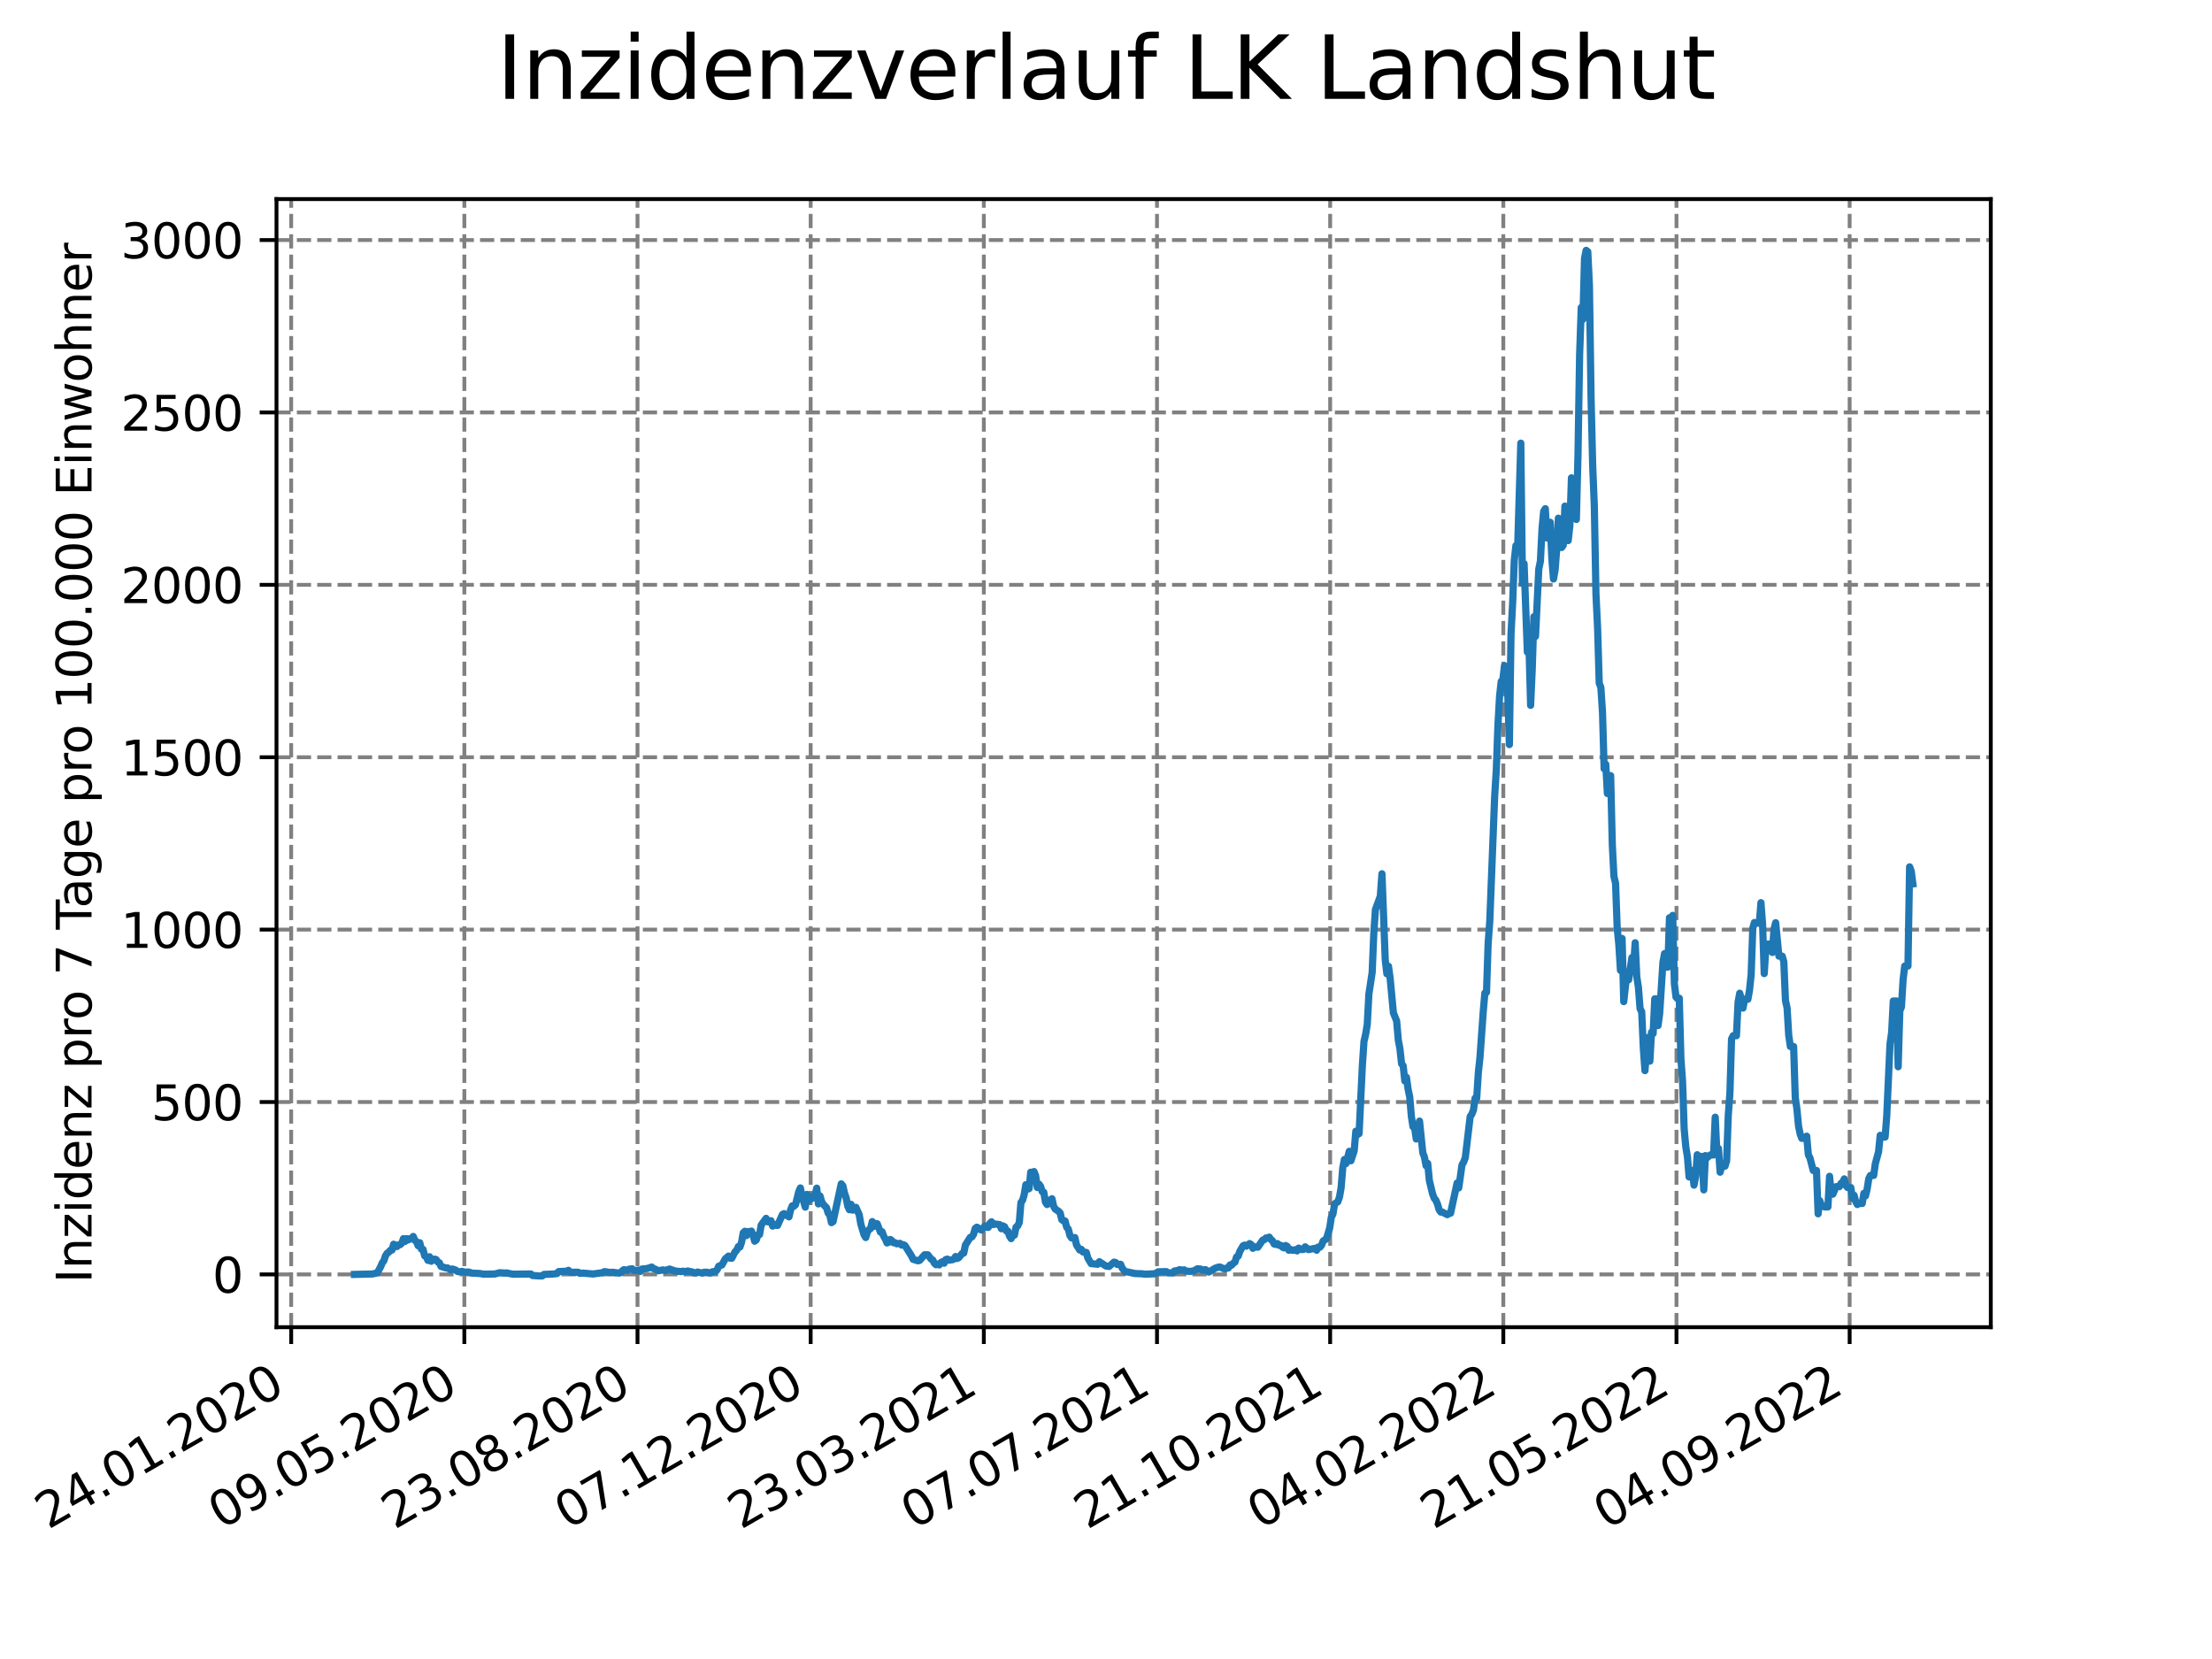 <?xml version="1.0" encoding="utf-8" standalone="no"?>
<!DOCTYPE svg PUBLIC "-//W3C//DTD SVG 1.1//EN"
  "http://www.w3.org/Graphics/SVG/1.1/DTD/svg11.dtd">
<svg xmlns:xlink="http://www.w3.org/1999/xlink" width="460.8pt" height="345.6pt" viewBox="0 0 460.8 345.6" xmlns="http://www.w3.org/2000/svg" version="1.1">
 <defs>
  <style type="text/css">*{stroke-linejoin: round; stroke-linecap: butt}</style>
 </defs>
 <g id="figure_1">
  <g id="patch_1">
   <path d="M 0 345.6 
L 460.8 345.6 
L 460.8 0 
L 0 0 
z
" style="fill: #ffffff"/>
  </g>
  <g id="axes_1">
   <g id="patch_2">
    <path d="M 57.6 276.48 
L 414.72 276.48 
L 414.72 41.472 
L 57.6 41.472 
z
" style="fill: #ffffff"/>
   </g>
   <g id="matplotlib.axis_1">
    <g id="xtick_1">
     <g id="line2d_1">
      <path d="M 60.66 276.48 
L 60.66 41.472 
" clip-path="url(#p5f9d3d31c1)" style="fill: none; stroke-dasharray: 2.96,1.28; stroke-dashoffset: 0; stroke: #808080; stroke-width: 0.8"/>
     </g>
     <g id="line2d_2">
      <defs>
       <path id="me1ac5621a9" d="M 0 0 
L 0 3.5 
" style="stroke: #000000; stroke-width: 0.8"/>
      </defs>
      <g>
       <use xlink:href="#me1ac5621a9" x="60.66" y="276.48" style="stroke: #000000; stroke-width: 0.8"/>
      </g>
     </g>
     <g id="text_1">
      <!-- 24.01.2020 -->
      <g transform="translate(10.035 318.689) rotate(-30) scale(0.1 -0.1)">
       <defs>
        <path id="DejaVuSans-32" d="M 1228 531 
L 3431 531 
L 3431 0 
L 469 0 
L 469 531 
Q 828 903 1448 1529 
Q 2069 2156 2228 2338 
Q 2531 2678 2651 2914 
Q 2772 3150 2772 3378 
Q 2772 3750 2511 3984 
Q 2250 4219 1831 4219 
Q 1534 4219 1204 4116 
Q 875 4013 500 3803 
L 500 4441 
Q 881 4594 1212 4672 
Q 1544 4750 1819 4750 
Q 2544 4750 2975 4387 
Q 3406 4025 3406 3419 
Q 3406 3131 3298 2873 
Q 3191 2616 2906 2266 
Q 2828 2175 2409 1742 
Q 1991 1309 1228 531 
z
" transform="scale(0.016)"/>
        <path id="DejaVuSans-34" d="M 2419 4116 
L 825 1625 
L 2419 1625 
L 2419 4116 
z
M 2253 4666 
L 3047 4666 
L 3047 1625 
L 3713 1625 
L 3713 1100 
L 3047 1100 
L 3047 0 
L 2419 0 
L 2419 1100 
L 313 1100 
L 313 1709 
L 2253 4666 
z
" transform="scale(0.016)"/>
        <path id="DejaVuSans-2e" d="M 684 794 
L 1344 794 
L 1344 0 
L 684 0 
L 684 794 
z
" transform="scale(0.016)"/>
        <path id="DejaVuSans-30" d="M 2034 4250 
Q 1547 4250 1301 3770 
Q 1056 3291 1056 2328 
Q 1056 1369 1301 889 
Q 1547 409 2034 409 
Q 2525 409 2770 889 
Q 3016 1369 3016 2328 
Q 3016 3291 2770 3770 
Q 2525 4250 2034 4250 
z
M 2034 4750 
Q 2819 4750 3233 4129 
Q 3647 3509 3647 2328 
Q 3647 1150 3233 529 
Q 2819 -91 2034 -91 
Q 1250 -91 836 529 
Q 422 1150 422 2328 
Q 422 3509 836 4129 
Q 1250 4750 2034 4750 
z
" transform="scale(0.016)"/>
        <path id="DejaVuSans-31" d="M 794 531 
L 1825 531 
L 1825 4091 
L 703 3866 
L 703 4441 
L 1819 4666 
L 2450 4666 
L 2450 531 
L 3481 531 
L 3481 0 
L 794 0 
L 794 531 
z
" transform="scale(0.016)"/>
       </defs>
       <use xlink:href="#DejaVuSans-32"/>
       <use xlink:href="#DejaVuSans-34" x="63.623"/>
       <use xlink:href="#DejaVuSans-2e" x="127.246"/>
       <use xlink:href="#DejaVuSans-30" x="159.033"/>
       <use xlink:href="#DejaVuSans-31" x="222.656"/>
       <use xlink:href="#DejaVuSans-2e" x="286.279"/>
       <use xlink:href="#DejaVuSans-32" x="318.066"/>
       <use xlink:href="#DejaVuSans-30" x="381.689"/>
       <use xlink:href="#DejaVuSans-32" x="445.312"/>
       <use xlink:href="#DejaVuSans-30" x="508.936"/>
      </g>
     </g>
    </g>
    <g id="xtick_2">
     <g id="line2d_3">
      <path d="M 96.733 276.48 
L 96.733 41.472 
" clip-path="url(#p5f9d3d31c1)" style="fill: none; stroke-dasharray: 2.96,1.28; stroke-dashoffset: 0; stroke: #808080; stroke-width: 0.8"/>
     </g>
     <g id="line2d_4">
      <g>
       <use xlink:href="#me1ac5621a9" x="96.733" y="276.48" style="stroke: #000000; stroke-width: 0.8"/>
      </g>
     </g>
     <g id="text_2">
      <!-- 09.05.2020 -->
      <g transform="translate(46.107 318.689) rotate(-30) scale(0.1 -0.1)">
       <defs>
        <path id="DejaVuSans-39" d="M 703 97 
L 703 672 
Q 941 559 1184 500 
Q 1428 441 1663 441 
Q 2288 441 2617 861 
Q 2947 1281 2994 2138 
Q 2813 1869 2534 1725 
Q 2256 1581 1919 1581 
Q 1219 1581 811 2004 
Q 403 2428 403 3163 
Q 403 3881 828 4315 
Q 1253 4750 1959 4750 
Q 2769 4750 3195 4129 
Q 3622 3509 3622 2328 
Q 3622 1225 3098 567 
Q 2575 -91 1691 -91 
Q 1453 -91 1209 -44 
Q 966 3 703 97 
z
M 1959 2075 
Q 2384 2075 2632 2365 
Q 2881 2656 2881 3163 
Q 2881 3666 2632 3958 
Q 2384 4250 1959 4250 
Q 1534 4250 1286 3958 
Q 1038 3666 1038 3163 
Q 1038 2656 1286 2365 
Q 1534 2075 1959 2075 
z
" transform="scale(0.016)"/>
        <path id="DejaVuSans-35" d="M 691 4666 
L 3169 4666 
L 3169 4134 
L 1269 4134 
L 1269 2991 
Q 1406 3038 1543 3061 
Q 1681 3084 1819 3084 
Q 2600 3084 3056 2656 
Q 3513 2228 3513 1497 
Q 3513 744 3044 326 
Q 2575 -91 1722 -91 
Q 1428 -91 1123 -41 
Q 819 9 494 109 
L 494 744 
Q 775 591 1075 516 
Q 1375 441 1709 441 
Q 2250 441 2565 725 
Q 2881 1009 2881 1497 
Q 2881 1984 2565 2268 
Q 2250 2553 1709 2553 
Q 1456 2553 1204 2497 
Q 953 2441 691 2322 
L 691 4666 
z
" transform="scale(0.016)"/>
       </defs>
       <use xlink:href="#DejaVuSans-30"/>
       <use xlink:href="#DejaVuSans-39" x="63.623"/>
       <use xlink:href="#DejaVuSans-2e" x="127.246"/>
       <use xlink:href="#DejaVuSans-30" x="159.033"/>
       <use xlink:href="#DejaVuSans-35" x="222.656"/>
       <use xlink:href="#DejaVuSans-2e" x="286.279"/>
       <use xlink:href="#DejaVuSans-32" x="318.066"/>
       <use xlink:href="#DejaVuSans-30" x="381.689"/>
       <use xlink:href="#DejaVuSans-32" x="445.312"/>
       <use xlink:href="#DejaVuSans-30" x="508.936"/>
      </g>
     </g>
    </g>
    <g id="xtick_3">
     <g id="line2d_5">
      <path d="M 132.805 276.48 
L 132.805 41.472 
" clip-path="url(#p5f9d3d31c1)" style="fill: none; stroke-dasharray: 2.96,1.28; stroke-dashoffset: 0; stroke: #808080; stroke-width: 0.8"/>
     </g>
     <g id="line2d_6">
      <g>
       <use xlink:href="#me1ac5621a9" x="132.805" y="276.48" style="stroke: #000000; stroke-width: 0.8"/>
      </g>
     </g>
     <g id="text_3">
      <!-- 23.08.2020 -->
      <g transform="translate(82.18 318.689) rotate(-30) scale(0.1 -0.1)">
       <defs>
        <path id="DejaVuSans-33" d="M 2597 2516 
Q 3050 2419 3304 2112 
Q 3559 1806 3559 1356 
Q 3559 666 3084 287 
Q 2609 -91 1734 -91 
Q 1441 -91 1130 -33 
Q 819 25 488 141 
L 488 750 
Q 750 597 1062 519 
Q 1375 441 1716 441 
Q 2309 441 2620 675 
Q 2931 909 2931 1356 
Q 2931 1769 2642 2001 
Q 2353 2234 1838 2234 
L 1294 2234 
L 1294 2753 
L 1863 2753 
Q 2328 2753 2575 2939 
Q 2822 3125 2822 3475 
Q 2822 3834 2567 4026 
Q 2313 4219 1838 4219 
Q 1578 4219 1281 4162 
Q 984 4106 628 3988 
L 628 4550 
Q 988 4650 1302 4700 
Q 1616 4750 1894 4750 
Q 2613 4750 3031 4423 
Q 3450 4097 3450 3541 
Q 3450 3153 3228 2886 
Q 3006 2619 2597 2516 
z
" transform="scale(0.016)"/>
        <path id="DejaVuSans-38" d="M 2034 2216 
Q 1584 2216 1326 1975 
Q 1069 1734 1069 1313 
Q 1069 891 1326 650 
Q 1584 409 2034 409 
Q 2484 409 2743 651 
Q 3003 894 3003 1313 
Q 3003 1734 2745 1975 
Q 2488 2216 2034 2216 
z
M 1403 2484 
Q 997 2584 770 2862 
Q 544 3141 544 3541 
Q 544 4100 942 4425 
Q 1341 4750 2034 4750 
Q 2731 4750 3128 4425 
Q 3525 4100 3525 3541 
Q 3525 3141 3298 2862 
Q 3072 2584 2669 2484 
Q 3125 2378 3379 2068 
Q 3634 1759 3634 1313 
Q 3634 634 3220 271 
Q 2806 -91 2034 -91 
Q 1263 -91 848 271 
Q 434 634 434 1313 
Q 434 1759 690 2068 
Q 947 2378 1403 2484 
z
M 1172 3481 
Q 1172 3119 1398 2916 
Q 1625 2713 2034 2713 
Q 2441 2713 2670 2916 
Q 2900 3119 2900 3481 
Q 2900 3844 2670 4047 
Q 2441 4250 2034 4250 
Q 1625 4250 1398 4047 
Q 1172 3844 1172 3481 
z
" transform="scale(0.016)"/>
       </defs>
       <use xlink:href="#DejaVuSans-32"/>
       <use xlink:href="#DejaVuSans-33" x="63.623"/>
       <use xlink:href="#DejaVuSans-2e" x="127.246"/>
       <use xlink:href="#DejaVuSans-30" x="159.033"/>
       <use xlink:href="#DejaVuSans-38" x="222.656"/>
       <use xlink:href="#DejaVuSans-2e" x="286.279"/>
       <use xlink:href="#DejaVuSans-32" x="318.066"/>
       <use xlink:href="#DejaVuSans-30" x="381.689"/>
       <use xlink:href="#DejaVuSans-32" x="445.312"/>
       <use xlink:href="#DejaVuSans-30" x="508.936"/>
      </g>
     </g>
    </g>
    <g id="xtick_4">
     <g id="line2d_7">
      <path d="M 168.878 276.48 
L 168.878 41.472 
" clip-path="url(#p5f9d3d31c1)" style="fill: none; stroke-dasharray: 2.96,1.28; stroke-dashoffset: 0; stroke: #808080; stroke-width: 0.8"/>
     </g>
     <g id="line2d_8">
      <g>
       <use xlink:href="#me1ac5621a9" x="168.878" y="276.48" style="stroke: #000000; stroke-width: 0.8"/>
      </g>
     </g>
     <g id="text_4">
      <!-- 07.12.2020 -->
      <g transform="translate(118.253 318.689) rotate(-30) scale(0.1 -0.1)">
       <defs>
        <path id="DejaVuSans-37" d="M 525 4666 
L 3525 4666 
L 3525 4397 
L 1831 0 
L 1172 0 
L 2766 4134 
L 525 4134 
L 525 4666 
z
" transform="scale(0.016)"/>
       </defs>
       <use xlink:href="#DejaVuSans-30"/>
       <use xlink:href="#DejaVuSans-37" x="63.623"/>
       <use xlink:href="#DejaVuSans-2e" x="127.246"/>
       <use xlink:href="#DejaVuSans-31" x="159.033"/>
       <use xlink:href="#DejaVuSans-32" x="222.656"/>
       <use xlink:href="#DejaVuSans-2e" x="286.279"/>
       <use xlink:href="#DejaVuSans-32" x="318.066"/>
       <use xlink:href="#DejaVuSans-30" x="381.689"/>
       <use xlink:href="#DejaVuSans-32" x="445.312"/>
       <use xlink:href="#DejaVuSans-30" x="508.936"/>
      </g>
     </g>
    </g>
    <g id="xtick_5">
     <g id="line2d_9">
      <path d="M 204.951 276.48 
L 204.951 41.472 
" clip-path="url(#p5f9d3d31c1)" style="fill: none; stroke-dasharray: 2.96,1.28; stroke-dashoffset: 0; stroke: #808080; stroke-width: 0.8"/>
     </g>
     <g id="line2d_10">
      <g>
       <use xlink:href="#me1ac5621a9" x="204.951" y="276.48" style="stroke: #000000; stroke-width: 0.8"/>
      </g>
     </g>
     <g id="text_5">
      <!-- 23.03.2021 -->
      <g transform="translate(154.326 318.689) rotate(-30) scale(0.1 -0.1)">
       <use xlink:href="#DejaVuSans-32"/>
       <use xlink:href="#DejaVuSans-33" x="63.623"/>
       <use xlink:href="#DejaVuSans-2e" x="127.246"/>
       <use xlink:href="#DejaVuSans-30" x="159.033"/>
       <use xlink:href="#DejaVuSans-33" x="222.656"/>
       <use xlink:href="#DejaVuSans-2e" x="286.279"/>
       <use xlink:href="#DejaVuSans-32" x="318.066"/>
       <use xlink:href="#DejaVuSans-30" x="381.689"/>
       <use xlink:href="#DejaVuSans-32" x="445.312"/>
       <use xlink:href="#DejaVuSans-31" x="508.936"/>
      </g>
     </g>
    </g>
    <g id="xtick_6">
     <g id="line2d_11">
      <path d="M 241.024 276.48 
L 241.024 41.472 
" clip-path="url(#p5f9d3d31c1)" style="fill: none; stroke-dasharray: 2.96,1.28; stroke-dashoffset: 0; stroke: #808080; stroke-width: 0.8"/>
     </g>
     <g id="line2d_12">
      <g>
       <use xlink:href="#me1ac5621a9" x="241.024" y="276.48" style="stroke: #000000; stroke-width: 0.8"/>
      </g>
     </g>
     <g id="text_6">
      <!-- 07.07.2021 -->
      <g transform="translate(190.398 318.689) rotate(-30) scale(0.1 -0.1)">
       <use xlink:href="#DejaVuSans-30"/>
       <use xlink:href="#DejaVuSans-37" x="63.623"/>
       <use xlink:href="#DejaVuSans-2e" x="127.246"/>
       <use xlink:href="#DejaVuSans-30" x="159.033"/>
       <use xlink:href="#DejaVuSans-37" x="222.656"/>
       <use xlink:href="#DejaVuSans-2e" x="286.279"/>
       <use xlink:href="#DejaVuSans-32" x="318.066"/>
       <use xlink:href="#DejaVuSans-30" x="381.689"/>
       <use xlink:href="#DejaVuSans-32" x="445.312"/>
       <use xlink:href="#DejaVuSans-31" x="508.936"/>
      </g>
     </g>
    </g>
    <g id="xtick_7">
     <g id="line2d_13">
      <path d="M 277.096 276.48 
L 277.096 41.472 
" clip-path="url(#p5f9d3d31c1)" style="fill: none; stroke-dasharray: 2.96,1.28; stroke-dashoffset: 0; stroke: #808080; stroke-width: 0.8"/>
     </g>
     <g id="line2d_14">
      <g>
       <use xlink:href="#me1ac5621a9" x="277.096" y="276.48" style="stroke: #000000; stroke-width: 0.8"/>
      </g>
     </g>
     <g id="text_7">
      <!-- 21.10.2021 -->
      <g transform="translate(226.471 318.689) rotate(-30) scale(0.1 -0.1)">
       <use xlink:href="#DejaVuSans-32"/>
       <use xlink:href="#DejaVuSans-31" x="63.623"/>
       <use xlink:href="#DejaVuSans-2e" x="127.246"/>
       <use xlink:href="#DejaVuSans-31" x="159.033"/>
       <use xlink:href="#DejaVuSans-30" x="222.656"/>
       <use xlink:href="#DejaVuSans-2e" x="286.279"/>
       <use xlink:href="#DejaVuSans-32" x="318.066"/>
       <use xlink:href="#DejaVuSans-30" x="381.689"/>
       <use xlink:href="#DejaVuSans-32" x="445.312"/>
       <use xlink:href="#DejaVuSans-31" x="508.936"/>
      </g>
     </g>
    </g>
    <g id="xtick_8">
     <g id="line2d_15">
      <path d="M 313.169 276.48 
L 313.169 41.472 
" clip-path="url(#p5f9d3d31c1)" style="fill: none; stroke-dasharray: 2.96,1.28; stroke-dashoffset: 0; stroke: #808080; stroke-width: 0.8"/>
     </g>
     <g id="line2d_16">
      <g>
       <use xlink:href="#me1ac5621a9" x="313.169" y="276.48" style="stroke: #000000; stroke-width: 0.8"/>
      </g>
     </g>
     <g id="text_8">
      <!-- 04.02.2022 -->
      <g transform="translate(262.544 318.689) rotate(-30) scale(0.1 -0.1)">
       <use xlink:href="#DejaVuSans-30"/>
       <use xlink:href="#DejaVuSans-34" x="63.623"/>
       <use xlink:href="#DejaVuSans-2e" x="127.246"/>
       <use xlink:href="#DejaVuSans-30" x="159.033"/>
       <use xlink:href="#DejaVuSans-32" x="222.656"/>
       <use xlink:href="#DejaVuSans-2e" x="286.279"/>
       <use xlink:href="#DejaVuSans-32" x="318.066"/>
       <use xlink:href="#DejaVuSans-30" x="381.689"/>
       <use xlink:href="#DejaVuSans-32" x="445.312"/>
       <use xlink:href="#DejaVuSans-32" x="508.936"/>
      </g>
     </g>
    </g>
    <g id="xtick_9">
     <g id="line2d_17">
      <path d="M 349.242 276.48 
L 349.242 41.472 
" clip-path="url(#p5f9d3d31c1)" style="fill: none; stroke-dasharray: 2.96,1.28; stroke-dashoffset: 0; stroke: #808080; stroke-width: 0.8"/>
     </g>
     <g id="line2d_18">
      <g>
       <use xlink:href="#me1ac5621a9" x="349.242" y="276.48" style="stroke: #000000; stroke-width: 0.8"/>
      </g>
     </g>
     <g id="text_9">
      <!-- 21.05.2022 -->
      <g transform="translate(298.617 318.689) rotate(-30) scale(0.1 -0.1)">
       <use xlink:href="#DejaVuSans-32"/>
       <use xlink:href="#DejaVuSans-31" x="63.623"/>
       <use xlink:href="#DejaVuSans-2e" x="127.246"/>
       <use xlink:href="#DejaVuSans-30" x="159.033"/>
       <use xlink:href="#DejaVuSans-35" x="222.656"/>
       <use xlink:href="#DejaVuSans-2e" x="286.279"/>
       <use xlink:href="#DejaVuSans-32" x="318.066"/>
       <use xlink:href="#DejaVuSans-30" x="381.689"/>
       <use xlink:href="#DejaVuSans-32" x="445.312"/>
       <use xlink:href="#DejaVuSans-32" x="508.936"/>
      </g>
     </g>
    </g>
    <g id="xtick_10">
     <g id="line2d_19">
      <path d="M 385.314 276.48 
L 385.314 41.472 
" clip-path="url(#p5f9d3d31c1)" style="fill: none; stroke-dasharray: 2.96,1.28; stroke-dashoffset: 0; stroke: #808080; stroke-width: 0.8"/>
     </g>
     <g id="line2d_20">
      <g>
       <use xlink:href="#me1ac5621a9" x="385.314" y="276.48" style="stroke: #000000; stroke-width: 0.8"/>
      </g>
     </g>
     <g id="text_10">
      <!-- 04.09.2022 -->
      <g transform="translate(334.689 318.689) rotate(-30) scale(0.1 -0.1)">
       <use xlink:href="#DejaVuSans-30"/>
       <use xlink:href="#DejaVuSans-34" x="63.623"/>
       <use xlink:href="#DejaVuSans-2e" x="127.246"/>
       <use xlink:href="#DejaVuSans-30" x="159.033"/>
       <use xlink:href="#DejaVuSans-39" x="222.656"/>
       <use xlink:href="#DejaVuSans-2e" x="286.279"/>
       <use xlink:href="#DejaVuSans-32" x="318.066"/>
       <use xlink:href="#DejaVuSans-30" x="381.689"/>
       <use xlink:href="#DejaVuSans-32" x="445.312"/>
       <use xlink:href="#DejaVuSans-32" x="508.936"/>
      </g>
     </g>
    </g>
   </g>
   <g id="matplotlib.axis_2">
    <g id="ytick_1">
     <g id="line2d_21">
      <path d="M 57.6 265.483 
L 414.72 265.483 
" clip-path="url(#p5f9d3d31c1)" style="fill: none; stroke-dasharray: 2.96,1.28; stroke-dashoffset: 0; stroke: #808080; stroke-width: 0.8"/>
     </g>
     <g id="line2d_22">
      <defs>
       <path id="mfbd2fe2960" d="M 0 0 
L -3.5 0 
" style="stroke: #000000; stroke-width: 0.8"/>
      </defs>
      <g>
       <use xlink:href="#mfbd2fe2960" x="57.6" y="265.483" style="stroke: #000000; stroke-width: 0.8"/>
      </g>
     </g>
     <g id="text_11">
      <!-- 0 -->
      <g transform="translate(44.237 269.283) scale(0.1 -0.1)">
       <use xlink:href="#DejaVuSans-30"/>
      </g>
     </g>
    </g>
    <g id="ytick_2">
     <g id="line2d_23">
      <path d="M 57.6 229.57 
L 414.72 229.57 
" clip-path="url(#p5f9d3d31c1)" style="fill: none; stroke-dasharray: 2.96,1.28; stroke-dashoffset: 0; stroke: #808080; stroke-width: 0.8"/>
     </g>
     <g id="line2d_24">
      <g>
       <use xlink:href="#mfbd2fe2960" x="57.6" y="229.57" style="stroke: #000000; stroke-width: 0.8"/>
      </g>
     </g>
     <g id="text_12">
      <!-- 500 -->
      <g transform="translate(31.512 233.369) scale(0.1 -0.1)">
       <use xlink:href="#DejaVuSans-35"/>
       <use xlink:href="#DejaVuSans-30" x="63.623"/>
       <use xlink:href="#DejaVuSans-30" x="127.246"/>
      </g>
     </g>
    </g>
    <g id="ytick_3">
     <g id="line2d_25">
      <path d="M 57.6 193.657 
L 414.72 193.657 
" clip-path="url(#p5f9d3d31c1)" style="fill: none; stroke-dasharray: 2.96,1.28; stroke-dashoffset: 0; stroke: #808080; stroke-width: 0.8"/>
     </g>
     <g id="line2d_26">
      <g>
       <use xlink:href="#mfbd2fe2960" x="57.6" y="193.657" style="stroke: #000000; stroke-width: 0.8"/>
      </g>
     </g>
     <g id="text_13">
      <!-- 1000 -->
      <g transform="translate(25.15 197.456) scale(0.1 -0.1)">
       <use xlink:href="#DejaVuSans-31"/>
       <use xlink:href="#DejaVuSans-30" x="63.623"/>
       <use xlink:href="#DejaVuSans-30" x="127.246"/>
       <use xlink:href="#DejaVuSans-30" x="190.869"/>
      </g>
     </g>
    </g>
    <g id="ytick_4">
     <g id="line2d_27">
      <path d="M 57.6 157.744 
L 414.72 157.744 
" clip-path="url(#p5f9d3d31c1)" style="fill: none; stroke-dasharray: 2.96,1.28; stroke-dashoffset: 0; stroke: #808080; stroke-width: 0.8"/>
     </g>
     <g id="line2d_28">
      <g>
       <use xlink:href="#mfbd2fe2960" x="57.6" y="157.744" style="stroke: #000000; stroke-width: 0.8"/>
      </g>
     </g>
     <g id="text_14">
      <!-- 1500 -->
      <g transform="translate(25.15 161.543) scale(0.1 -0.1)">
       <use xlink:href="#DejaVuSans-31"/>
       <use xlink:href="#DejaVuSans-35" x="63.623"/>
       <use xlink:href="#DejaVuSans-30" x="127.246"/>
       <use xlink:href="#DejaVuSans-30" x="190.869"/>
      </g>
     </g>
    </g>
    <g id="ytick_5">
     <g id="line2d_29">
      <path d="M 57.6 121.831 
L 414.72 121.831 
" clip-path="url(#p5f9d3d31c1)" style="fill: none; stroke-dasharray: 2.96,1.28; stroke-dashoffset: 0; stroke: #808080; stroke-width: 0.8"/>
     </g>
     <g id="line2d_30">
      <g>
       <use xlink:href="#mfbd2fe2960" x="57.6" y="121.831" style="stroke: #000000; stroke-width: 0.8"/>
      </g>
     </g>
     <g id="text_15">
      <!-- 2000 -->
      <g transform="translate(25.15 125.63) scale(0.1 -0.1)">
       <use xlink:href="#DejaVuSans-32"/>
       <use xlink:href="#DejaVuSans-30" x="63.623"/>
       <use xlink:href="#DejaVuSans-30" x="127.246"/>
       <use xlink:href="#DejaVuSans-30" x="190.869"/>
      </g>
     </g>
    </g>
    <g id="ytick_6">
     <g id="line2d_31">
      <path d="M 57.6 85.918 
L 414.72 85.918 
" clip-path="url(#p5f9d3d31c1)" style="fill: none; stroke-dasharray: 2.96,1.28; stroke-dashoffset: 0; stroke: #808080; stroke-width: 0.8"/>
     </g>
     <g id="line2d_32">
      <g>
       <use xlink:href="#mfbd2fe2960" x="57.6" y="85.918" style="stroke: #000000; stroke-width: 0.8"/>
      </g>
     </g>
     <g id="text_16">
      <!-- 2500 -->
      <g transform="translate(25.15 89.717) scale(0.1 -0.1)">
       <use xlink:href="#DejaVuSans-32"/>
       <use xlink:href="#DejaVuSans-35" x="63.623"/>
       <use xlink:href="#DejaVuSans-30" x="127.246"/>
       <use xlink:href="#DejaVuSans-30" x="190.869"/>
      </g>
     </g>
    </g>
    <g id="ytick_7">
     <g id="line2d_33">
      <path d="M 57.6 50.005 
L 414.72 50.005 
" clip-path="url(#p5f9d3d31c1)" style="fill: none; stroke-dasharray: 2.96,1.28; stroke-dashoffset: 0; stroke: #808080; stroke-width: 0.8"/>
     </g>
     <g id="line2d_34">
      <g>
       <use xlink:href="#mfbd2fe2960" x="57.6" y="50.005" style="stroke: #000000; stroke-width: 0.8"/>
      </g>
     </g>
     <g id="text_17">
      <!-- 3000 -->
      <g transform="translate(25.15 53.804) scale(0.1 -0.1)">
       <use xlink:href="#DejaVuSans-33"/>
       <use xlink:href="#DejaVuSans-30" x="63.623"/>
       <use xlink:href="#DejaVuSans-30" x="127.246"/>
       <use xlink:href="#DejaVuSans-30" x="190.869"/>
      </g>
     </g>
    </g>
    <g id="text_18">
     <!-- Inzidenz pro 7 Tage pro 100.000 Einwohner -->
     <g transform="translate(19.07 267.301) rotate(-90) scale(0.1 -0.1)">
      <defs>
       <path id="DejaVuSans-49" d="M 628 4666 
L 1259 4666 
L 1259 0 
L 628 0 
L 628 4666 
z
" transform="scale(0.016)"/>
       <path id="DejaVuSans-6e" d="M 3513 2113 
L 3513 0 
L 2938 0 
L 2938 2094 
Q 2938 2591 2744 2837 
Q 2550 3084 2163 3084 
Q 1697 3084 1428 2787 
Q 1159 2491 1159 1978 
L 1159 0 
L 581 0 
L 581 3500 
L 1159 3500 
L 1159 2956 
Q 1366 3272 1645 3428 
Q 1925 3584 2291 3584 
Q 2894 3584 3203 3211 
Q 3513 2838 3513 2113 
z
" transform="scale(0.016)"/>
       <path id="DejaVuSans-7a" d="M 353 3500 
L 3084 3500 
L 3084 2975 
L 922 459 
L 3084 459 
L 3084 0 
L 275 0 
L 275 525 
L 2438 3041 
L 353 3041 
L 353 3500 
z
" transform="scale(0.016)"/>
       <path id="DejaVuSans-69" d="M 603 3500 
L 1178 3500 
L 1178 0 
L 603 0 
L 603 3500 
z
M 603 4863 
L 1178 4863 
L 1178 4134 
L 603 4134 
L 603 4863 
z
" transform="scale(0.016)"/>
       <path id="DejaVuSans-64" d="M 2906 2969 
L 2906 4863 
L 3481 4863 
L 3481 0 
L 2906 0 
L 2906 525 
Q 2725 213 2448 61 
Q 2172 -91 1784 -91 
Q 1150 -91 751 415 
Q 353 922 353 1747 
Q 353 2572 751 3078 
Q 1150 3584 1784 3584 
Q 2172 3584 2448 3432 
Q 2725 3281 2906 2969 
z
M 947 1747 
Q 947 1113 1208 752 
Q 1469 391 1925 391 
Q 2381 391 2643 752 
Q 2906 1113 2906 1747 
Q 2906 2381 2643 2742 
Q 2381 3103 1925 3103 
Q 1469 3103 1208 2742 
Q 947 2381 947 1747 
z
" transform="scale(0.016)"/>
       <path id="DejaVuSans-65" d="M 3597 1894 
L 3597 1613 
L 953 1613 
Q 991 1019 1311 708 
Q 1631 397 2203 397 
Q 2534 397 2845 478 
Q 3156 559 3463 722 
L 3463 178 
Q 3153 47 2828 -22 
Q 2503 -91 2169 -91 
Q 1331 -91 842 396 
Q 353 884 353 1716 
Q 353 2575 817 3079 
Q 1281 3584 2069 3584 
Q 2775 3584 3186 3129 
Q 3597 2675 3597 1894 
z
M 3022 2063 
Q 3016 2534 2758 2815 
Q 2500 3097 2075 3097 
Q 1594 3097 1305 2825 
Q 1016 2553 972 2059 
L 3022 2063 
z
" transform="scale(0.016)"/>
       <path id="DejaVuSans-20" transform="scale(0.016)"/>
       <path id="DejaVuSans-70" d="M 1159 525 
L 1159 -1331 
L 581 -1331 
L 581 3500 
L 1159 3500 
L 1159 2969 
Q 1341 3281 1617 3432 
Q 1894 3584 2278 3584 
Q 2916 3584 3314 3078 
Q 3713 2572 3713 1747 
Q 3713 922 3314 415 
Q 2916 -91 2278 -91 
Q 1894 -91 1617 61 
Q 1341 213 1159 525 
z
M 3116 1747 
Q 3116 2381 2855 2742 
Q 2594 3103 2138 3103 
Q 1681 3103 1420 2742 
Q 1159 2381 1159 1747 
Q 1159 1113 1420 752 
Q 1681 391 2138 391 
Q 2594 391 2855 752 
Q 3116 1113 3116 1747 
z
" transform="scale(0.016)"/>
       <path id="DejaVuSans-72" d="M 2631 2963 
Q 2534 3019 2420 3045 
Q 2306 3072 2169 3072 
Q 1681 3072 1420 2755 
Q 1159 2438 1159 1844 
L 1159 0 
L 581 0 
L 581 3500 
L 1159 3500 
L 1159 2956 
Q 1341 3275 1631 3429 
Q 1922 3584 2338 3584 
Q 2397 3584 2469 3576 
Q 2541 3569 2628 3553 
L 2631 2963 
z
" transform="scale(0.016)"/>
       <path id="DejaVuSans-6f" d="M 1959 3097 
Q 1497 3097 1228 2736 
Q 959 2375 959 1747 
Q 959 1119 1226 758 
Q 1494 397 1959 397 
Q 2419 397 2687 759 
Q 2956 1122 2956 1747 
Q 2956 2369 2687 2733 
Q 2419 3097 1959 3097 
z
M 1959 3584 
Q 2709 3584 3137 3096 
Q 3566 2609 3566 1747 
Q 3566 888 3137 398 
Q 2709 -91 1959 -91 
Q 1206 -91 779 398 
Q 353 888 353 1747 
Q 353 2609 779 3096 
Q 1206 3584 1959 3584 
z
" transform="scale(0.016)"/>
       <path id="DejaVuSans-54" d="M -19 4666 
L 3928 4666 
L 3928 4134 
L 2272 4134 
L 2272 0 
L 1638 0 
L 1638 4134 
L -19 4134 
L -19 4666 
z
" transform="scale(0.016)"/>
       <path id="DejaVuSans-61" d="M 2194 1759 
Q 1497 1759 1228 1600 
Q 959 1441 959 1056 
Q 959 750 1161 570 
Q 1363 391 1709 391 
Q 2188 391 2477 730 
Q 2766 1069 2766 1631 
L 2766 1759 
L 2194 1759 
z
M 3341 1997 
L 3341 0 
L 2766 0 
L 2766 531 
Q 2569 213 2275 61 
Q 1981 -91 1556 -91 
Q 1019 -91 701 211 
Q 384 513 384 1019 
Q 384 1609 779 1909 
Q 1175 2209 1959 2209 
L 2766 2209 
L 2766 2266 
Q 2766 2663 2505 2880 
Q 2244 3097 1772 3097 
Q 1472 3097 1187 3025 
Q 903 2953 641 2809 
L 641 3341 
Q 956 3463 1253 3523 
Q 1550 3584 1831 3584 
Q 2591 3584 2966 3190 
Q 3341 2797 3341 1997 
z
" transform="scale(0.016)"/>
       <path id="DejaVuSans-67" d="M 2906 1791 
Q 2906 2416 2648 2759 
Q 2391 3103 1925 3103 
Q 1463 3103 1205 2759 
Q 947 2416 947 1791 
Q 947 1169 1205 825 
Q 1463 481 1925 481 
Q 2391 481 2648 825 
Q 2906 1169 2906 1791 
z
M 3481 434 
Q 3481 -459 3084 -895 
Q 2688 -1331 1869 -1331 
Q 1566 -1331 1297 -1286 
Q 1028 -1241 775 -1147 
L 775 -588 
Q 1028 -725 1275 -790 
Q 1522 -856 1778 -856 
Q 2344 -856 2625 -561 
Q 2906 -266 2906 331 
L 2906 616 
Q 2728 306 2450 153 
Q 2172 0 1784 0 
Q 1141 0 747 490 
Q 353 981 353 1791 
Q 353 2603 747 3093 
Q 1141 3584 1784 3584 
Q 2172 3584 2450 3431 
Q 2728 3278 2906 2969 
L 2906 3500 
L 3481 3500 
L 3481 434 
z
" transform="scale(0.016)"/>
       <path id="DejaVuSans-45" d="M 628 4666 
L 3578 4666 
L 3578 4134 
L 1259 4134 
L 1259 2753 
L 3481 2753 
L 3481 2222 
L 1259 2222 
L 1259 531 
L 3634 531 
L 3634 0 
L 628 0 
L 628 4666 
z
" transform="scale(0.016)"/>
       <path id="DejaVuSans-77" d="M 269 3500 
L 844 3500 
L 1563 769 
L 2278 3500 
L 2956 3500 
L 3675 769 
L 4391 3500 
L 4966 3500 
L 4050 0 
L 3372 0 
L 2619 2869 
L 1863 0 
L 1184 0 
L 269 3500 
z
" transform="scale(0.016)"/>
       <path id="DejaVuSans-68" d="M 3513 2113 
L 3513 0 
L 2938 0 
L 2938 2094 
Q 2938 2591 2744 2837 
Q 2550 3084 2163 3084 
Q 1697 3084 1428 2787 
Q 1159 2491 1159 1978 
L 1159 0 
L 581 0 
L 581 4863 
L 1159 4863 
L 1159 2956 
Q 1366 3272 1645 3428 
Q 1925 3584 2291 3584 
Q 2894 3584 3203 3211 
Q 3513 2838 3513 2113 
z
" transform="scale(0.016)"/>
      </defs>
      <use xlink:href="#DejaVuSans-49"/>
      <use xlink:href="#DejaVuSans-6e" x="29.492"/>
      <use xlink:href="#DejaVuSans-7a" x="92.871"/>
      <use xlink:href="#DejaVuSans-69" x="145.361"/>
      <use xlink:href="#DejaVuSans-64" x="173.145"/>
      <use xlink:href="#DejaVuSans-65" x="236.621"/>
      <use xlink:href="#DejaVuSans-6e" x="298.145"/>
      <use xlink:href="#DejaVuSans-7a" x="361.523"/>
      <use xlink:href="#DejaVuSans-20" x="414.014"/>
      <use xlink:href="#DejaVuSans-70" x="445.801"/>
      <use xlink:href="#DejaVuSans-72" x="509.277"/>
      <use xlink:href="#DejaVuSans-6f" x="548.141"/>
      <use xlink:href="#DejaVuSans-20" x="609.322"/>
      <use xlink:href="#DejaVuSans-37" x="641.109"/>
      <use xlink:href="#DejaVuSans-20" x="704.732"/>
      <use xlink:href="#DejaVuSans-54" x="736.52"/>
      <use xlink:href="#DejaVuSans-61" x="781.104"/>
      <use xlink:href="#DejaVuSans-67" x="842.383"/>
      <use xlink:href="#DejaVuSans-65" x="905.859"/>
      <use xlink:href="#DejaVuSans-20" x="967.383"/>
      <use xlink:href="#DejaVuSans-70" x="999.17"/>
      <use xlink:href="#DejaVuSans-72" x="1062.646"/>
      <use xlink:href="#DejaVuSans-6f" x="1101.51"/>
      <use xlink:href="#DejaVuSans-20" x="1162.691"/>
      <use xlink:href="#DejaVuSans-31" x="1194.479"/>
      <use xlink:href="#DejaVuSans-30" x="1258.102"/>
      <use xlink:href="#DejaVuSans-30" x="1321.725"/>
      <use xlink:href="#DejaVuSans-2e" x="1385.348"/>
      <use xlink:href="#DejaVuSans-30" x="1417.135"/>
      <use xlink:href="#DejaVuSans-30" x="1480.758"/>
      <use xlink:href="#DejaVuSans-30" x="1544.381"/>
      <use xlink:href="#DejaVuSans-20" x="1608.004"/>
      <use xlink:href="#DejaVuSans-45" x="1639.791"/>
      <use xlink:href="#DejaVuSans-69" x="1702.975"/>
      <use xlink:href="#DejaVuSans-6e" x="1730.758"/>
      <use xlink:href="#DejaVuSans-77" x="1794.137"/>
      <use xlink:href="#DejaVuSans-6f" x="1875.924"/>
      <use xlink:href="#DejaVuSans-68" x="1937.105"/>
      <use xlink:href="#DejaVuSans-6e" x="2000.484"/>
      <use xlink:href="#DejaVuSans-65" x="2063.863"/>
      <use xlink:href="#DejaVuSans-72" x="2125.387"/>
     </g>
    </g>
   </g>
   <g id="line2d_35">
    <path d="M 73.833 265.483 
L 77.576 265.394 
L 78.597 265.169 
L 79.278 263.911 
L 79.618 263.103 
L 79.958 262.653 
L 80.299 261.62 
L 80.639 261.081 
L 80.979 260.857 
L 81.32 260.452 
L 81.66 260.407 
L 82 259.194 
L 82.34 259.374 
L 82.681 259.689 
L 83.021 259.329 
L 83.361 259.284 
L 83.702 258.97 
L 84.042 258.027 
L 84.382 258.61 
L 84.723 258.027 
L 85.063 258.296 
L 85.403 258.027 
L 85.744 258.071 
L 86.084 257.577 
L 86.424 258.386 
L 86.764 258.655 
L 87.105 259.509 
L 87.445 258.88 
L 87.785 260.228 
L 88.126 260.273 
L 88.466 261.62 
L 88.806 261.8 
L 89.147 262.564 
L 89.487 261.8 
L 89.827 262.743 
L 90.168 262.384 
L 90.508 262.294 
L 90.848 262.384 
L 91.188 262.878 
L 91.529 263.058 
L 91.869 263.821 
L 92.89 264.136 
L 93.23 264.136 
L 93.911 264.54 
L 94.251 264.36 
L 94.932 264.585 
L 95.272 264.854 
L 95.612 264.944 
L 96.293 264.854 
L 96.633 264.989 
L 97.654 264.989 
L 98.335 265.214 
L 99.356 265.259 
L 100.037 265.304 
L 100.717 265.438 
L 103.099 265.394 
L 104.12 265.124 
L 105.141 265.214 
L 105.481 265.169 
L 106.843 265.438 
L 110.586 265.394 
L 110.926 265.708 
L 112.288 265.798 
L 112.968 265.798 
L 113.309 265.483 
L 115.35 265.394 
L 116.031 265.304 
L 116.371 264.899 
L 118.073 264.81 
L 118.413 264.63 
L 118.753 265.034 
L 120.455 265.034 
L 120.795 265.259 
L 121.476 265.214 
L 123.518 265.394 
L 125.56 265.124 
L 125.9 264.899 
L 126.581 264.989 
L 126.921 265.079 
L 127.602 265.034 
L 128.963 265.214 
L 129.303 265.124 
L 129.643 264.72 
L 129.984 264.495 
L 130.664 264.63 
L 131.005 264.405 
L 131.685 264.315 
L 132.026 264.63 
L 132.366 264.675 
L 133.046 264.585 
L 133.387 264.854 
L 133.727 264.36 
L 134.748 264.271 
L 135.769 263.956 
L 136.109 264.271 
L 136.45 264.36 
L 137.13 264.72 
L 138.151 264.54 
L 138.491 264.675 
L 139.512 264.36 
L 139.853 264.54 
L 140.193 264.585 
L 140.533 264.765 
L 141.894 264.899 
L 142.235 264.81 
L 142.915 264.899 
L 143.256 264.765 
L 144.277 264.989 
L 144.617 265.169 
L 144.957 265.169 
L 145.298 264.989 
L 146.318 265.214 
L 146.659 265.034 
L 147.339 265.034 
L 147.68 265.169 
L 148.02 265.169 
L 148.36 264.944 
L 149.041 264.854 
L 149.381 264.54 
L 149.722 263.776 
L 150.402 263.507 
L 151.083 262.249 
L 151.763 261.665 
L 152.104 262.114 
L 152.444 262.114 
L 153.125 260.767 
L 153.465 260.452 
L 153.805 259.689 
L 154.146 259.778 
L 154.486 258.745 
L 154.826 256.814 
L 155.167 256.499 
L 155.507 257.398 
L 155.847 256.544 
L 156.187 256.814 
L 156.528 256.454 
L 156.868 257.263 
L 157.208 258.566 
L 157.549 258.296 
L 157.889 257.263 
L 158.229 257.173 
L 158.57 255.196 
L 159.591 253.804 
L 159.931 254.523 
L 160.271 254.568 
L 160.611 254.298 
L 160.952 255.421 
L 161.292 255.062 
L 161.632 255.241 
L 161.973 255.286 
L 162.994 252.995 
L 163.334 252.816 
L 163.674 253.175 
L 164.015 253.13 
L 164.355 253.49 
L 164.695 252.052 
L 165.035 251.199 
L 165.376 251.288 
L 165.716 250.974 
L 166.397 248.234 
L 166.737 247.47 
L 167.077 249.177 
L 167.758 251.468 
L 168.098 248.818 
L 168.439 250.12 
L 168.779 249.671 
L 169.119 249.671 
L 169.459 249.087 
L 169.8 248.952 
L 170.14 247.515 
L 170.48 250.794 
L 170.821 249.132 
L 171.161 250.3 
L 171.501 250.884 
L 172.182 251.603 
L 172.522 252.726 
L 172.863 253.13 
L 173.203 254.702 
L 173.543 254.478 
L 175.245 246.617 
L 175.585 247.021 
L 175.925 248.548 
L 176.266 249.536 
L 176.606 251.288 
L 176.946 252.007 
L 177.287 250.884 
L 177.627 252.097 
L 177.967 251.603 
L 178.308 251.513 
L 178.988 253.04 
L 179.328 255.017 
L 180.009 257.263 
L 180.349 257.802 
L 180.69 256.634 
L 181.03 256.14 
L 181.37 255.915 
L 181.711 254.478 
L 182.051 255.466 
L 182.391 254.882 
L 182.732 254.927 
L 183.412 256.679 
L 183.752 256.589 
L 184.093 257.532 
L 184.433 258.116 
L 184.773 258.925 
L 185.114 258.79 
L 185.454 258.206 
L 185.794 258.431 
L 186.135 258.88 
L 186.475 258.88 
L 186.815 259.105 
L 187.496 259.015 
L 187.836 259.374 
L 188.176 259.284 
L 188.517 259.464 
L 189.878 261.62 
L 190.218 262.339 
L 191.239 262.653 
L 191.58 262.564 
L 192.6 261.396 
L 193.281 261.396 
L 193.962 262.294 
L 194.302 262.474 
L 194.642 263.147 
L 194.983 263.462 
L 195.323 263.327 
L 195.663 263.507 
L 196.004 263.013 
L 196.344 262.833 
L 196.684 263.147 
L 197.024 262.384 
L 197.365 262.294 
L 197.705 262.519 
L 198.386 262.429 
L 198.726 262.294 
L 199.066 261.755 
L 199.407 262.159 
L 199.747 261.98 
L 200.428 261.126 
L 200.768 261.036 
L 201.108 259.374 
L 202.129 257.757 
L 202.469 257.667 
L 202.81 257.128 
L 203.15 255.915 
L 203.49 255.646 
L 203.831 255.825 
L 204.171 256.14 
L 204.511 256.23 
L 205.192 255.376 
L 205.532 255.646 
L 205.873 255.691 
L 206.213 254.837 
L 206.553 254.523 
L 206.893 255.107 
L 207.234 254.972 
L 208.255 255.107 
L 208.595 255.96 
L 208.935 255.376 
L 209.276 255.556 
L 209.616 256.409 
L 209.956 256.454 
L 210.297 257.487 
L 210.637 258.027 
L 210.977 257.083 
L 211.317 257.308 
L 211.658 255.646 
L 211.998 255.376 
L 212.338 254.657 
L 212.679 250.525 
L 213.019 250.031 
L 213.359 248.863 
L 213.7 246.796 
L 214.04 247.74 
L 214.38 247.605 
L 214.721 244.191 
L 215.061 245.763 
L 215.401 244.056 
L 215.741 244.91 
L 216.082 247.38 
L 216.422 246.662 
L 216.762 247.111 
L 217.103 248.234 
L 217.443 248.369 
L 217.783 250.435 
L 218.124 250.929 
L 218.464 250.031 
L 218.804 250.031 
L 219.145 249.716 
L 219.485 251.288 
L 219.825 251.872 
L 220.506 252.322 
L 220.846 252.681 
L 221.186 254.073 
L 221.527 254.343 
L 221.867 254.343 
L 222.207 255.646 
L 222.548 256.05 
L 222.888 257.398 
L 223.228 257.892 
L 223.909 257.802 
L 224.249 259.329 
L 224.93 260.407 
L 225.27 260.273 
L 225.61 260.812 
L 226.291 260.901 
L 226.631 262.114 
L 227.312 263.237 
L 228.333 263.327 
L 228.673 263.372 
L 229.014 262.833 
L 230.375 263.731 
L 231.055 263.821 
L 232.076 262.923 
L 232.417 263.013 
L 232.757 263.417 
L 233.438 263.372 
L 233.778 264.181 
L 234.458 264.989 
L 234.799 264.944 
L 236.5 265.304 
L 237.862 265.349 
L 238.542 265.438 
L 240.584 265.349 
L 241.265 264.944 
L 242.966 264.899 
L 243.306 265.169 
L 244.327 265.169 
L 244.668 264.765 
L 245.348 264.675 
L 245.689 264.495 
L 246.369 264.585 
L 246.71 264.54 
L 247.05 264.81 
L 248.071 264.854 
L 248.751 264.72 
L 249.432 264.315 
L 250.113 264.36 
L 250.453 264.585 
L 251.134 264.495 
L 251.814 264.989 
L 253.175 264.181 
L 253.856 263.956 
L 254.196 263.956 
L 254.877 264.271 
L 255.217 264.36 
L 255.558 264.136 
L 255.898 264.136 
L 256.238 263.507 
L 256.579 263.552 
L 256.919 263.147 
L 257.259 262.923 
L 257.599 261.845 
L 257.94 261.665 
L 258.28 260.677 
L 258.961 259.509 
L 259.301 259.374 
L 259.641 259.599 
L 260.322 259.06 
L 260.662 259.284 
L 261.003 260.048 
L 261.343 259.734 
L 262.023 259.823 
L 263.044 258.341 
L 263.385 258.251 
L 263.725 257.892 
L 264.065 257.892 
L 264.406 257.712 
L 264.746 258.206 
L 265.086 258.476 
L 265.427 259.15 
L 265.767 259.239 
L 266.107 259.06 
L 266.447 259.419 
L 266.788 259.419 
L 267.128 259.778 
L 267.468 259.958 
L 267.809 259.464 
L 268.149 259.644 
L 268.489 260.452 
L 268.83 260.273 
L 269.17 260.452 
L 269.51 260.452 
L 269.851 260.317 
L 270.191 260.587 
L 270.531 260.003 
L 271.212 260.317 
L 271.552 260.273 
L 271.892 259.734 
L 272.573 260.317 
L 273.934 260.048 
L 274.275 260.452 
L 274.615 259.778 
L 274.955 259.823 
L 275.296 259.419 
L 275.636 258.521 
L 276.316 258.071 
L 276.997 255.825 
L 277.337 253.579 
L 277.678 252.906 
L 278.018 250.794 
L 278.699 250.345 
L 279.039 249.357 
L 279.379 247.425 
L 279.72 243.292 
L 280.06 241.541 
L 280.4 242.394 
L 281.081 239.834 
L 281.421 241.81 
L 282.102 239.744 
L 282.442 235.656 
L 282.782 236.375 
L 283.123 236.15 
L 283.803 222 
L 284.144 216.924 
L 284.484 215.486 
L 284.824 213.42 
L 285.164 207.086 
L 285.845 202.594 
L 286.185 194.553 
L 286.526 189.477 
L 287.547 186.692 
L 287.887 182.02 
L 288.568 199.899 
L 288.908 202.864 
L 289.248 201.291 
L 289.588 203.762 
L 290.269 210.994 
L 290.95 212.701 
L 291.29 216.654 
L 291.63 218.451 
L 291.971 221.596 
L 292.311 222.045 
L 292.651 225.189 
L 292.992 224.426 
L 293.332 226.896 
L 293.672 228.513 
L 294.012 232.556 
L 294.353 234.713 
L 294.693 234.937 
L 295.033 237.273 
L 295.714 233.545 
L 296.395 240.148 
L 296.735 241.046 
L 297.075 242.843 
L 297.416 242.349 
L 297.756 245.898 
L 298.437 248.728 
L 298.777 249.626 
L 299.117 250.031 
L 299.457 250.839 
L 299.798 252.007 
L 300.138 252.501 
L 300.478 252.501 
L 301.159 252.861 
L 301.499 253.04 
L 301.84 252.816 
L 302.18 252.726 
L 303.541 246.437 
L 303.881 247.47 
L 304.562 242.664 
L 304.902 242.08 
L 305.243 241.181 
L 306.264 232.601 
L 306.604 232.107 
L 306.944 231.254 
L 307.285 228.783 
L 307.625 228.783 
L 307.965 223.437 
L 308.305 220.293 
L 308.986 210.725 
L 309.326 206.862 
L 309.667 206.727 
L 310.007 196.485 
L 310.347 191.903 
L 311.368 165.849 
L 311.709 160.369 
L 312.049 151.025 
L 312.389 145.006 
L 312.729 141.951 
L 313.07 141.547 
L 313.41 138.672 
L 313.75 139.57 
L 314.091 144.467 
L 314.431 155.113 
L 314.771 132.113 
L 315.112 125.6 
L 315.452 116.705 
L 315.792 113.651 
L 316.133 114.729 
L 316.813 92.313 
L 317.153 121.512 
L 317.494 117.424 
L 318.174 135.842 
L 318.515 134.494 
L 318.855 146.937 
L 319.195 139.301 
L 319.536 128.475 
L 319.876 132.563 
L 320.557 118.547 
L 320.897 116.885 
L 321.237 110.057 
L 321.577 106.508 
L 321.918 105.969 
L 322.258 112.079 
L 322.939 108.799 
L 323.279 116.391 
L 323.619 120.614 
L 323.96 118.727 
L 324.3 114.28 
L 324.64 107.946 
L 324.981 113.696 
L 325.321 114.055 
L 325.661 113.561 
L 326.002 105.43 
L 326.342 105.924 
L 326.682 112.618 
L 327.022 109.608 
L 327.363 99.546 
L 327.703 102.825 
L 328.043 101.073 
L 328.384 108.215 
L 328.724 94.784 
L 329.064 73.896 
L 329.405 64.058 
L 329.745 66.529 
L 330.085 53.816 
L 330.426 52.154 
L 330.766 52.424 
L 331.106 59.476 
L 331.446 82.7 
L 331.787 97.075 
L 332.127 105.475 
L 332.467 123.758 
L 332.808 130.766 
L 333.148 142.31 
L 333.488 143.209 
L 333.829 148.375 
L 334.169 160.144 
L 334.509 159.201 
L 334.85 165.31 
L 335.19 161.581 
L 335.53 161.581 
L 335.87 175.866 
L 336.211 182.559 
L 336.551 183.997 
L 336.891 193.296 
L 337.232 196.754 
L 337.572 202.145 
L 337.912 195.497 
L 338.253 208.658 
L 338.933 202.504 
L 339.274 204.121 
L 339.954 199.495 
L 340.294 201.471 
L 340.635 196.395 
L 340.975 203.493 
L 341.315 205.694 
L 341.656 210.141 
L 341.996 210.77 
L 342.336 218.361 
L 342.677 223.033 
L 343.017 218.721 
L 343.357 216.115 
L 343.698 221.057 
L 344.038 215.037 
L 344.378 215.307 
L 344.718 208.075 
L 345.059 208.075 
L 345.399 213.645 
L 345.739 211.129 
L 346.42 200.438 
L 346.76 198.641 
L 347.101 201.471 
L 347.441 201.471 
L 347.781 191.184 
L 348.122 191.723 
L 348.462 190.69 
L 348.802 204.93 
L 349.143 207.715 
L 349.483 207.94 
L 349.823 207.94 
L 350.163 220.473 
L 350.504 225.234 
L 350.844 235.207 
L 351.184 238.935 
L 351.525 241.001 
L 351.865 245.179 
L 352.205 245.179 
L 352.546 243.832 
L 352.886 246.886 
L 353.226 245.134 
L 353.567 240.552 
L 353.907 240.912 
L 354.587 240.912 
L 354.928 247.874 
L 355.268 240.732 
L 355.608 241.181 
L 356.289 240.597 
L 356.97 240.597 
L 357.31 232.736 
L 357.65 239.878 
L 357.991 239.25 
L 358.331 244.191 
L 358.671 242.933 
L 359.352 242.933 
L 359.692 241.81 
L 360.032 232.287 
L 360.373 227.705 
L 360.713 216.43 
L 361.053 215.756 
L 361.734 215.756 
L 362.074 208.748 
L 362.415 206.907 
L 362.755 208.075 
L 363.095 210.006 
L 363.435 208.164 
L 364.116 208.164 
L 364.456 206.278 
L 364.797 202.998 
L 365.137 193.34 
L 365.477 192.173 
L 365.818 192.307 
L 366.498 192.307 
L 366.839 188.04 
L 367.179 192.577 
L 367.519 202.819 
L 367.859 197.473 
L 368.2 196.665 
L 368.88 196.665 
L 369.221 198.417 
L 369.561 193.52 
L 369.901 192.217 
L 370.582 199.18 
L 371.263 199.18 
L 371.603 200.348 
L 371.943 208.434 
L 372.283 209.961 
L 372.624 215.666 
L 372.964 218.002 
L 373.645 218.002 
L 373.985 228.648 
L 374.325 230.984 
L 374.666 234.578 
L 375.006 236.24 
L 375.346 237.138 
L 376.027 237.138 
L 376.367 236.689 
L 376.708 240.552 
L 377.048 241.226 
L 377.728 243.832 
L 378.409 243.832 
L 378.749 252.861 
L 379.09 250.12 
L 379.43 251.109 
L 379.77 251.199 
L 380.111 251.423 
L 380.791 251.423 
L 381.132 245.044 
L 381.472 248.638 
L 381.812 248.773 
L 382.493 247.201 
L 383.173 247.201 
L 383.514 246.527 
L 383.854 246.302 
L 384.194 245.583 
L 384.535 246.976 
L 384.875 247.38 
L 385.556 247.38 
L 385.896 249.626 
L 386.236 248.997 
L 386.576 250.3 
L 386.917 250.929 
L 387.257 250.704 
L 387.938 250.704 
L 388.278 248.593 
L 388.618 249.132 
L 388.959 247.695 
L 389.299 245.539 
L 389.639 244.865 
L 390.32 244.865 
L 390.66 242.439 
L 391.341 239.923 
L 391.681 236.509 
L 392.021 236.869 
L 392.702 236.869 
L 393.042 232.511 
L 393.723 217.463 
L 394.063 215.082 
L 394.404 208.524 
L 395.084 208.524 
L 395.424 222.225 
L 395.765 210.59 
L 396.105 209.781 
L 396.445 204.121 
L 396.786 201.247 
L 397.466 201.247 
L 397.807 180.583 
L 398.147 181.481 
L 398.487 184.132 
L 398.487 184.132 
" clip-path="url(#p5f9d3d31c1)" style="fill: none; stroke: #1f77b4; stroke-width: 1.5; stroke-linecap: square"/>
   </g>
   <g id="patch_3">
    <path d="M 57.6 276.48 
L 57.6 41.472 
" style="fill: none; stroke: #000000; stroke-width: 0.8; stroke-linejoin: miter; stroke-linecap: square"/>
   </g>
   <g id="patch_4">
    <path d="M 414.72 276.48 
L 414.72 41.472 
" style="fill: none; stroke: #000000; stroke-width: 0.8; stroke-linejoin: miter; stroke-linecap: square"/>
   </g>
   <g id="patch_5">
    <path d="M 57.6 276.48 
L 414.72 276.48 
" style="fill: none; stroke: #000000; stroke-width: 0.8; stroke-linejoin: miter; stroke-linecap: square"/>
   </g>
   <g id="patch_6">
    <path d="M 57.6 41.472 
L 414.72 41.472 
" style="fill: none; stroke: #000000; stroke-width: 0.8; stroke-linejoin: miter; stroke-linecap: square"/>
   </g>
  </g>
  <g id="text_19">
   <!-- Inzidenzverlauf LK Landshut -->
   <g transform="translate(103.478 20.589) scale(0.18 -0.18)">
    <defs>
     <path id="DejaVuSans-76" d="M 191 3500 
L 800 3500 
L 1894 563 
L 2988 3500 
L 3597 3500 
L 2284 0 
L 1503 0 
L 191 3500 
z
" transform="scale(0.016)"/>
     <path id="DejaVuSans-6c" d="M 603 4863 
L 1178 4863 
L 1178 0 
L 603 0 
L 603 4863 
z
" transform="scale(0.016)"/>
     <path id="DejaVuSans-75" d="M 544 1381 
L 544 3500 
L 1119 3500 
L 1119 1403 
Q 1119 906 1312 657 
Q 1506 409 1894 409 
Q 2359 409 2629 706 
Q 2900 1003 2900 1516 
L 2900 3500 
L 3475 3500 
L 3475 0 
L 2900 0 
L 2900 538 
Q 2691 219 2414 64 
Q 2138 -91 1772 -91 
Q 1169 -91 856 284 
Q 544 659 544 1381 
z
M 1991 3584 
L 1991 3584 
z
" transform="scale(0.016)"/>
     <path id="DejaVuSans-66" d="M 2375 4863 
L 2375 4384 
L 1825 4384 
Q 1516 4384 1395 4259 
Q 1275 4134 1275 3809 
L 1275 3500 
L 2222 3500 
L 2222 3053 
L 1275 3053 
L 1275 0 
L 697 0 
L 697 3053 
L 147 3053 
L 147 3500 
L 697 3500 
L 697 3744 
Q 697 4328 969 4595 
Q 1241 4863 1831 4863 
L 2375 4863 
z
" transform="scale(0.016)"/>
     <path id="DejaVuSans-4c" d="M 628 4666 
L 1259 4666 
L 1259 531 
L 3531 531 
L 3531 0 
L 628 0 
L 628 4666 
z
" transform="scale(0.016)"/>
     <path id="DejaVuSans-4b" d="M 628 4666 
L 1259 4666 
L 1259 2694 
L 3353 4666 
L 4166 4666 
L 1850 2491 
L 4331 0 
L 3500 0 
L 1259 2247 
L 1259 0 
L 628 0 
L 628 4666 
z
" transform="scale(0.016)"/>
     <path id="DejaVuSans-73" d="M 2834 3397 
L 2834 2853 
Q 2591 2978 2328 3040 
Q 2066 3103 1784 3103 
Q 1356 3103 1142 2972 
Q 928 2841 928 2578 
Q 928 2378 1081 2264 
Q 1234 2150 1697 2047 
L 1894 2003 
Q 2506 1872 2764 1633 
Q 3022 1394 3022 966 
Q 3022 478 2636 193 
Q 2250 -91 1575 -91 
Q 1294 -91 989 -36 
Q 684 19 347 128 
L 347 722 
Q 666 556 975 473 
Q 1284 391 1588 391 
Q 1994 391 2212 530 
Q 2431 669 2431 922 
Q 2431 1156 2273 1281 
Q 2116 1406 1581 1522 
L 1381 1569 
Q 847 1681 609 1914 
Q 372 2147 372 2553 
Q 372 3047 722 3315 
Q 1072 3584 1716 3584 
Q 2034 3584 2315 3537 
Q 2597 3491 2834 3397 
z
" transform="scale(0.016)"/>
     <path id="DejaVuSans-74" d="M 1172 4494 
L 1172 3500 
L 2356 3500 
L 2356 3053 
L 1172 3053 
L 1172 1153 
Q 1172 725 1289 603 
Q 1406 481 1766 481 
L 2356 481 
L 2356 0 
L 1766 0 
Q 1100 0 847 248 
Q 594 497 594 1153 
L 594 3053 
L 172 3053 
L 172 3500 
L 594 3500 
L 594 4494 
L 1172 4494 
z
" transform="scale(0.016)"/>
    </defs>
    <use xlink:href="#DejaVuSans-49"/>
    <use xlink:href="#DejaVuSans-6e" x="29.492"/>
    <use xlink:href="#DejaVuSans-7a" x="92.871"/>
    <use xlink:href="#DejaVuSans-69" x="145.361"/>
    <use xlink:href="#DejaVuSans-64" x="173.145"/>
    <use xlink:href="#DejaVuSans-65" x="236.621"/>
    <use xlink:href="#DejaVuSans-6e" x="298.145"/>
    <use xlink:href="#DejaVuSans-7a" x="361.523"/>
    <use xlink:href="#DejaVuSans-76" x="414.014"/>
    <use xlink:href="#DejaVuSans-65" x="473.193"/>
    <use xlink:href="#DejaVuSans-72" x="534.717"/>
    <use xlink:href="#DejaVuSans-6c" x="575.83"/>
    <use xlink:href="#DejaVuSans-61" x="603.613"/>
    <use xlink:href="#DejaVuSans-75" x="664.893"/>
    <use xlink:href="#DejaVuSans-66" x="728.271"/>
    <use xlink:href="#DejaVuSans-20" x="763.477"/>
    <use xlink:href="#DejaVuSans-4c" x="795.264"/>
    <use xlink:href="#DejaVuSans-4b" x="850.977"/>
    <use xlink:href="#DejaVuSans-20" x="916.553"/>
    <use xlink:href="#DejaVuSans-4c" x="948.34"/>
    <use xlink:href="#DejaVuSans-61" x="1004.053"/>
    <use xlink:href="#DejaVuSans-6e" x="1065.332"/>
    <use xlink:href="#DejaVuSans-64" x="1128.711"/>
    <use xlink:href="#DejaVuSans-73" x="1192.188"/>
    <use xlink:href="#DejaVuSans-68" x="1244.287"/>
    <use xlink:href="#DejaVuSans-75" x="1307.666"/>
    <use xlink:href="#DejaVuSans-74" x="1371.045"/>
   </g>
  </g>
 </g>
 <defs>
  <clipPath id="p5f9d3d31c1">
   <rect x="57.6" y="41.472" width="357.12" height="235.008"/>
  </clipPath>
 </defs>
</svg>
